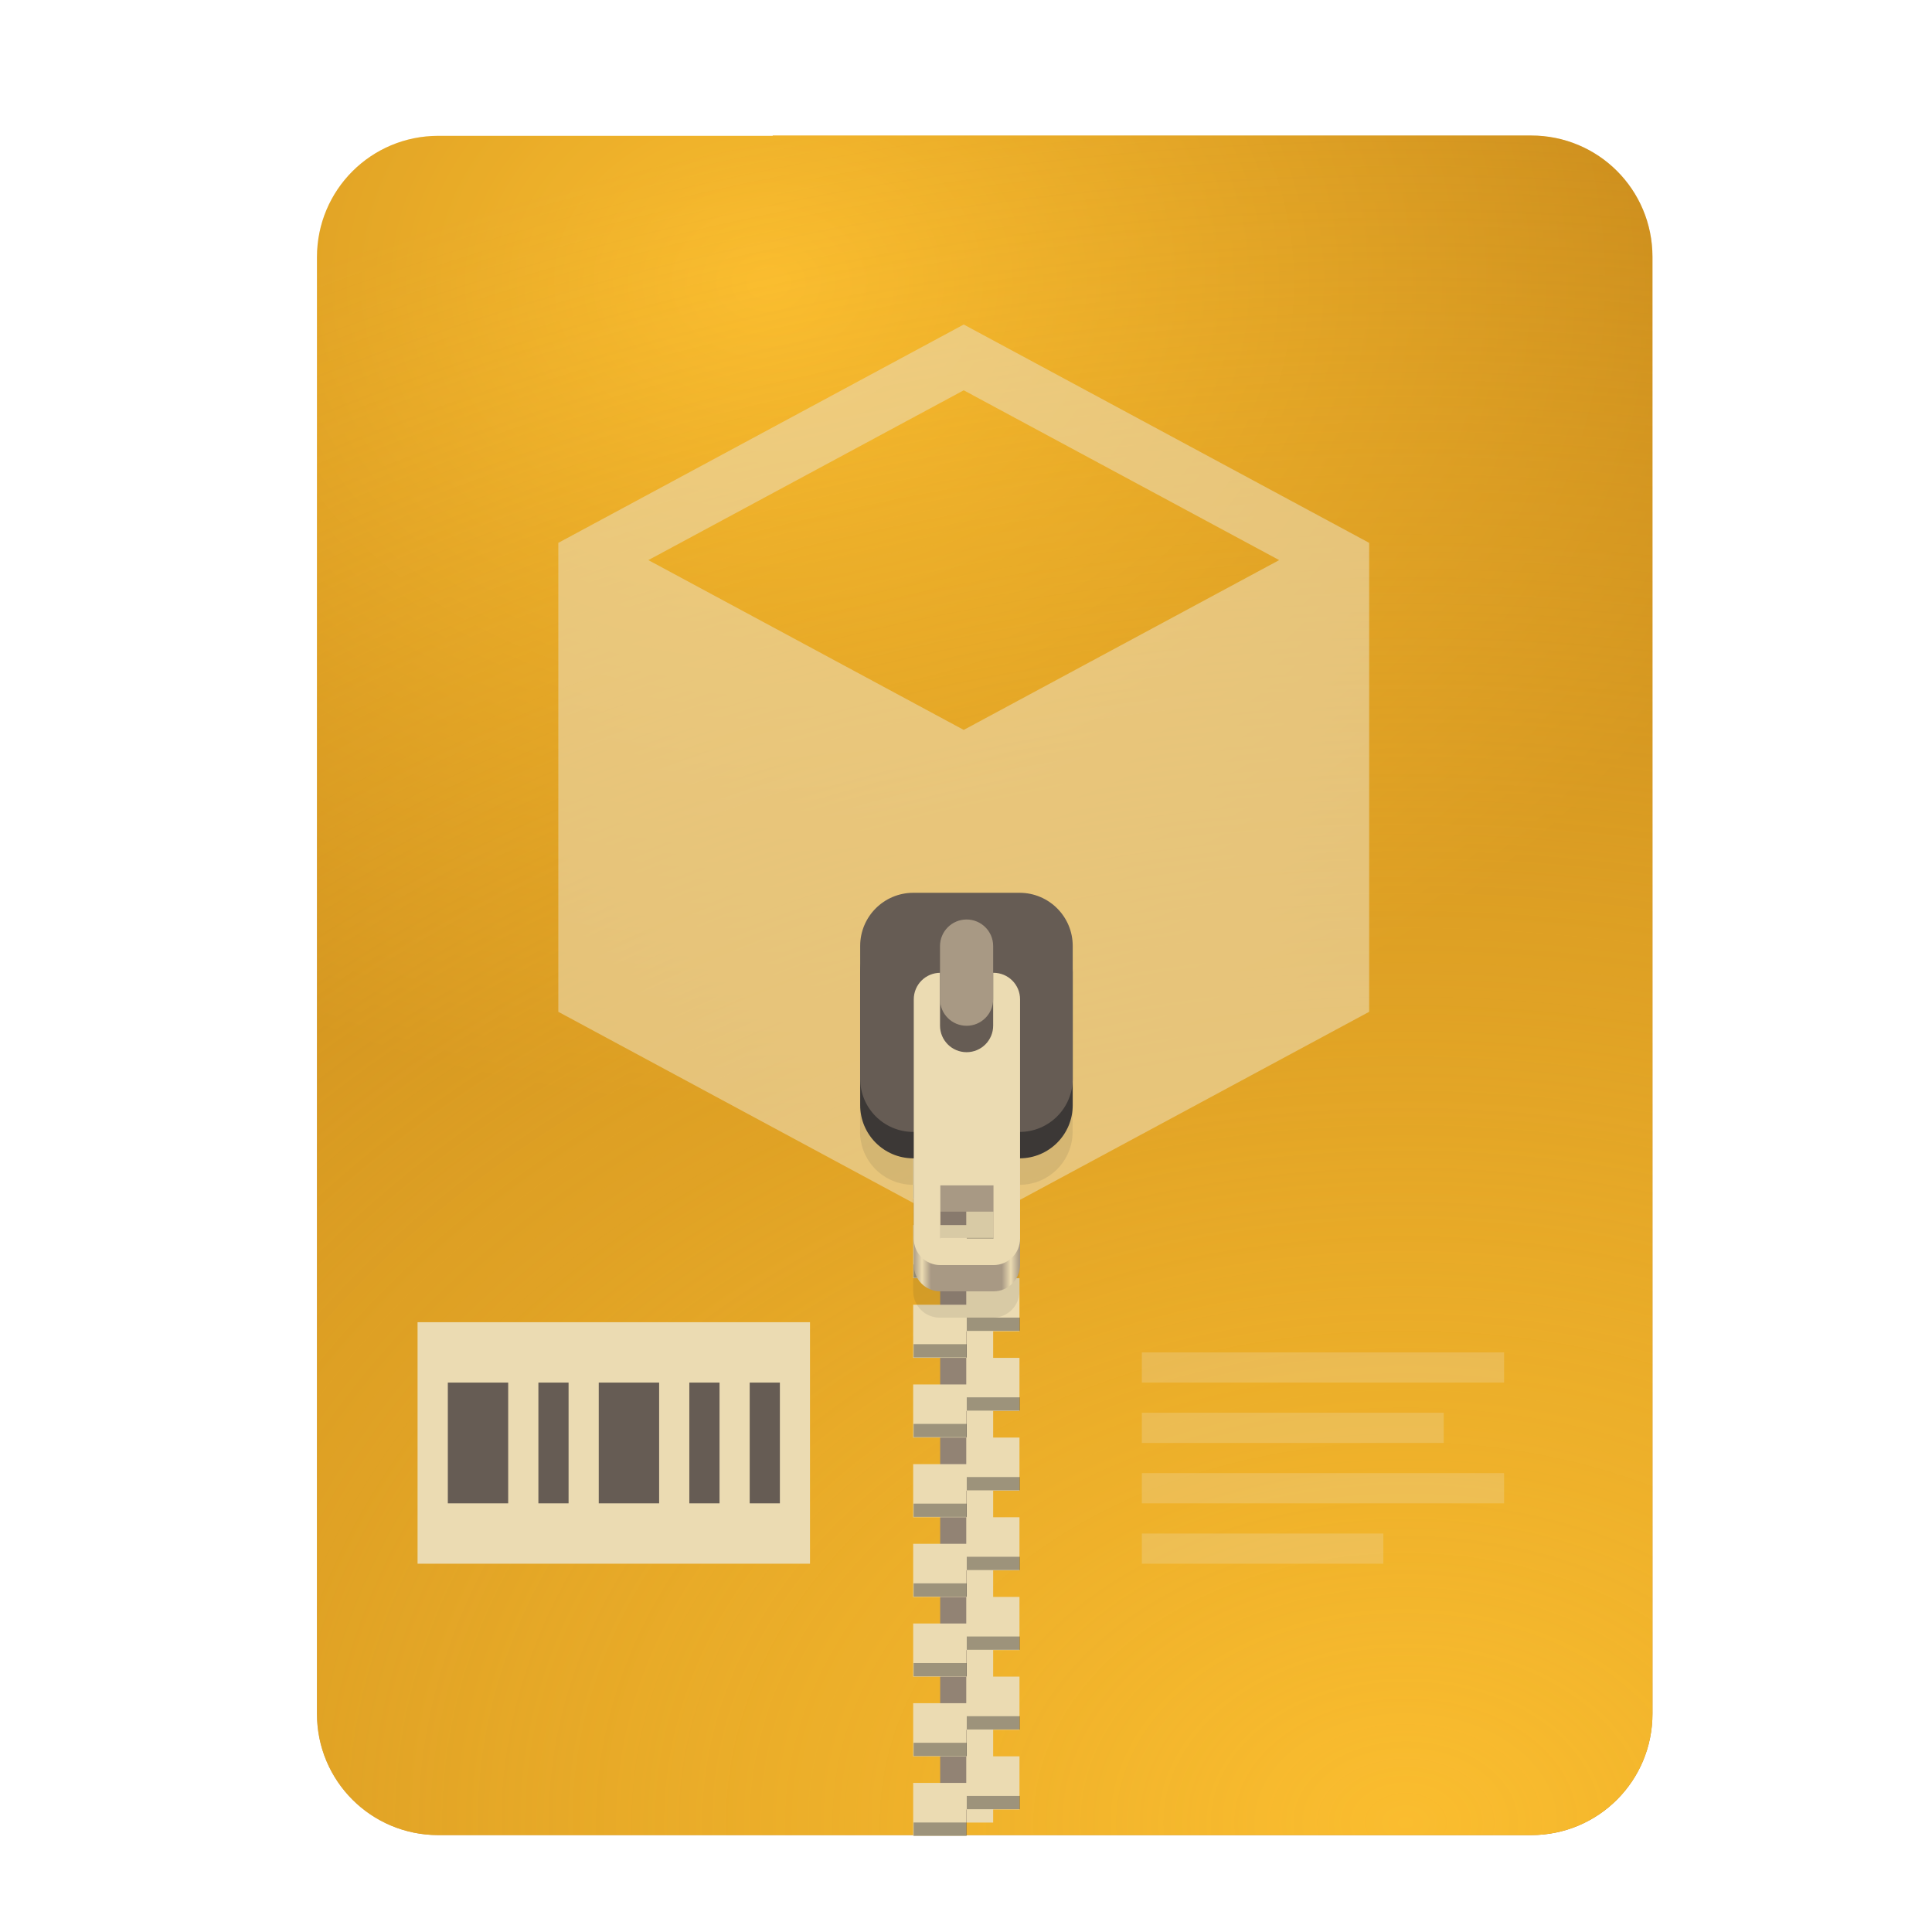 <svg width="256" height="256" fill="none" version="1.1" viewBox="0 0 256 256" xmlns="http://www.w3.org/2000/svg">
  <path d="m102.4 18h-44.32c-8.91 0-16.08 7.173-16.08 16.08v193c0 8.91 7.173 16.08 16.08 16.08h144.8c8.911 0 16.08-7.174 16.08-16.08v-0.044-193c0-8.91-7.173-16.08-16.08-16.08h-100.5z" clip-rule="evenodd" fill="url(#paint0_radial)" fill-rule="evenodd"/>
  <path d="m102.4 18h-44.32c-8.91 0-16.08 7.173-16.08 16.08v193c0 8.91 7.173 16.08 16.08 16.08h144.8c8.911 0 16.08-7.174 16.08-16.08v-0.044-193c0-8.91-7.173-16.08-16.08-16.08h-100.5z" clip-rule="evenodd" fill="url(#paint1_radial)" fill-rule="evenodd"/>
  <path d="m127.7 43-53.72 28.93v62.14l53.72 28.93 53.72-28.93v-62.14l-53.72-28.93zm0 8.717 41.8 22.5-41.8 22.5-41.79-22.5 41.79-22.5z" clip-rule="evenodd" fill="#ebdbb2" fill-rule="evenodd" opacity=".6"/>
  <path d="m128.1 135.9h-3.522v105.6h3.522v-105.6z" fill="#928374"/>
  <path d="m131.6 241.5h-3.521v-105.6h3.521v105.6z" fill="#ebdbb2"/>
  <path d="m121 141.2v7.042h7.043v-3.521h7.042v-3.521h-14.08zm7.043 7.042v3.521h-7.043v7.042h7.043v-3.521h7.042v-7.042h-7.042zm0 10.56v3.521h-7.043v7.043h7.043v-3.521h7.042v-7.043h-7.042zm0 10.56v3.521h-7.043v7.042h7.043v-3.521h7.042v-7.042h-7.042zm0 10.56v3.521h-7.043v7.042h7.043v-3.521h7.042v-7.042h-7.042zm0 10.56v3.522h-7.043v7.042h7.043v-3.521h7.042v-7.043h-7.042zm0 10.56v3.521h-7.043v7.042h7.043v-3.521h7.042v-7.042h-7.042zm0 10.56v3.521h-7.043v7.043h7.043v-3.521h7.042v-7.043h-7.042zm0 10.56v3.521h-7.043v7.042h7.043v-3.521h7.042v-7.042h-7.042zm0 10.56v3.521h-7.043v7.042h7.043v-3.521h7.042v-7.042h-7.042z" fill="url(#paint2_linear)"/>
  <path d="m128.1 142.9v1.761h7.042v-1.761h-7.042zm-7.043 3.521v1.761h7.043v-1.761h-7.043zm7.043 7.043v1.76h7.042v-1.76h-7.042zm-7.043 3.521v1.76h7.043v-1.76h-7.043zm7.043 7.042v1.761h7.042v-1.761h-7.042zm-7.043 3.521v1.761h7.043v-1.761h-7.043zm7.043 7.042v1.761h7.042v-1.761h-7.042zm-7.043 3.522v1.76h7.043v-1.76h-7.043zm7.043 7.042v1.76h7.042v-1.76h-7.042zm-7.043 3.521v1.76h7.043v-1.76h-7.043zm7.043 7.042v1.761h7.042v-1.761h-7.042zm-7.043 3.521v1.761h7.043v-1.761h-7.043zm7.043 7.043v1.76h7.042v-1.76h-7.042zm-7.043 3.521v1.76h7.043v-1.76h-7.043zm7.043 7.042v1.76h7.042v-1.76h-7.042zm-7.043 3.521v1.761h7.043v-1.761h-7.043zm7.043 7.042v1.761h7.042v-1.761h-7.042zm-7.043 3.521v1.761h7.043v-1.761h-7.043zm7.043 7.043v1.76h7.042v-1.76h-7.042zm-7.043 3.521v1.76h7.043v-1.76h-7.043z" fill="#282828" opacity=".4"/>
  <path d="m121 125.3c-3.901 0-7.042 3.14-7.042 7.042v17.61c0 3.901 3.141 7.042 7.042 7.042v14.08c0 1.951 1.571 3.521 3.521 3.521h7.043c1.95 0 3.521-1.57 3.521-3.521v-14.08c3.901 0 7.042-3.141 7.042-7.042v-17.61c0-3.902-3.141-7.042-7.042-7.042h-14.08zm3.521 38.73h7.043v7.042h-7.043v-7.042z" fill="#282828" opacity=".1"/>
  <path d="m124.6 135.9c-1.95 0-3.521 1.57-3.521 3.521v28.17c0 1.951 1.571 3.521 3.521 3.521h7.043c1.95 0 3.521-1.57 3.521-3.521v-28.17c0-1.951-1.571-3.521-3.521-3.521h-7.043zm0 24.65h7.043v7.042h-7.043v-7.042z" fill="url(#paint3_linear)"/>
  <path d="m135.1 121.8h-14.08c-3.889 0-7.042 3.152-7.042 7.042v17.6c0 3.89 3.153 7.043 7.042 7.043h14.08c3.889 0 7.042-3.153 7.042-7.043v-17.6c0-3.89-3.153-7.042-7.042-7.042z" fill="#3c3836"/>
  <path d="m135.1 118.3h-14.08c-3.889 0-7.042 3.153-7.042 7.043v17.6c0 3.89 3.153 7.043 7.042 7.043h14.08c3.889 0 7.042-3.153 7.042-7.043v-17.6c0-3.89-3.153-7.043-7.042-7.043z" fill="#665c54"/>
  <path d="m124.6 128.9c-1.95 0-3.521 1.57-3.521 3.521v31.69c0 1.951 1.571 3.521 3.521 3.521h7.043c1.95 0 3.521-1.57 3.521-3.521v-31.69c0-1.951-1.571-3.521-3.521-3.521h-7.043zm0 28.17h7.043v7.042h-7.043v-7.042z" fill="#ebdbb2"/>
  <path d="m131.6 135.9c0 1.945-1.577 3.521-3.521 3.521-1.945 0-3.522-1.576-3.522-3.521v-10.56c0-1.945 1.577-3.522 3.522-3.522 1.944 0 3.521 1.577 3.521 3.522v10.56z" fill="#665c54"/>
  <path d="m131.6 132.4c0 1.945-1.577 3.521-3.521 3.521-1.945 0-3.522-1.576-3.522-3.521v-7.042c0-1.945 1.577-3.521 3.522-3.521 1.944 0 3.521 1.576 3.521 3.521v7.042z" fill="#a89984"/>
  <path d="m55.33 175.2h52v32h-52v-32z" fill="#ebdbb2"/>
  <path d="m59.34 183.2v16h7.998v-16h-7.998zm12 0v16h3.999v-16h-3.999zm7.998 0v16h8.001v-16h-8.001zm12 0v16h4.003v-16h-4.003zm8.001 0v16h3.999v-16h-3.999z" fill="#665c54"/>
  <path d="m151.3 179.2v3.999h48v-3.999h-48zm0 7.997v4.003h40v-4.003h-40zm0 8.002v3.999h48v-3.999h-48zm0 8.001v3.999h32v-3.999h-32z" fill="#ebdbb2" opacity=".3"/>
  <defs>
    <radialGradient id="paint0_radial" cx="0" cy="0" r="1" gradientTransform="translate(102 38) scale(139 109.3)" gradientUnits="userSpaceOnUse">
      <stop stop-color="#fabd2f" offset="0"/>
      <stop stop-color="#b57614" offset=".996"/>
    </radialGradient>
    <radialGradient id="paint1_radial" cx="0" cy="0" r="1" gradientTransform="translate(186.8 243.2) scale(322.6 234.9)" gradientUnits="userSpaceOnUse">
      <stop stop-color="#fabd2f" offset="0"/>
      <stop stop-color="#fabd2f" stop-opacity=".2" offset="1"/>
    </radialGradient>
    <linearGradient id="paint2_linear" x1="139.7" x2="121" y1="220.9" y2="167.6" gradientUnits="userSpaceOnUse">
      <stop stop-color="#ebdbb2" offset="0"/>
      <stop stop-color="#ebdbb2" offset="1"/>
    </linearGradient>
    <linearGradient id="paint3_linear" x1="121" x2="135.1" y1="153.5" y2="153.5" gradientUnits="userSpaceOnUse">
      <stop stop-color="#a89984" offset="0"/>
      <stop stop-color="#ebdbb2" offset=".083"/>
      <stop stop-color="#a89984" offset=".167"/>
      <stop stop-color="#a89984" offset=".833"/>
      <stop stop-color="#ebdbb2" offset=".917"/>
      <stop stop-color="#a89984" offset="1"/>
    </linearGradient>
  </defs>
</svg>

